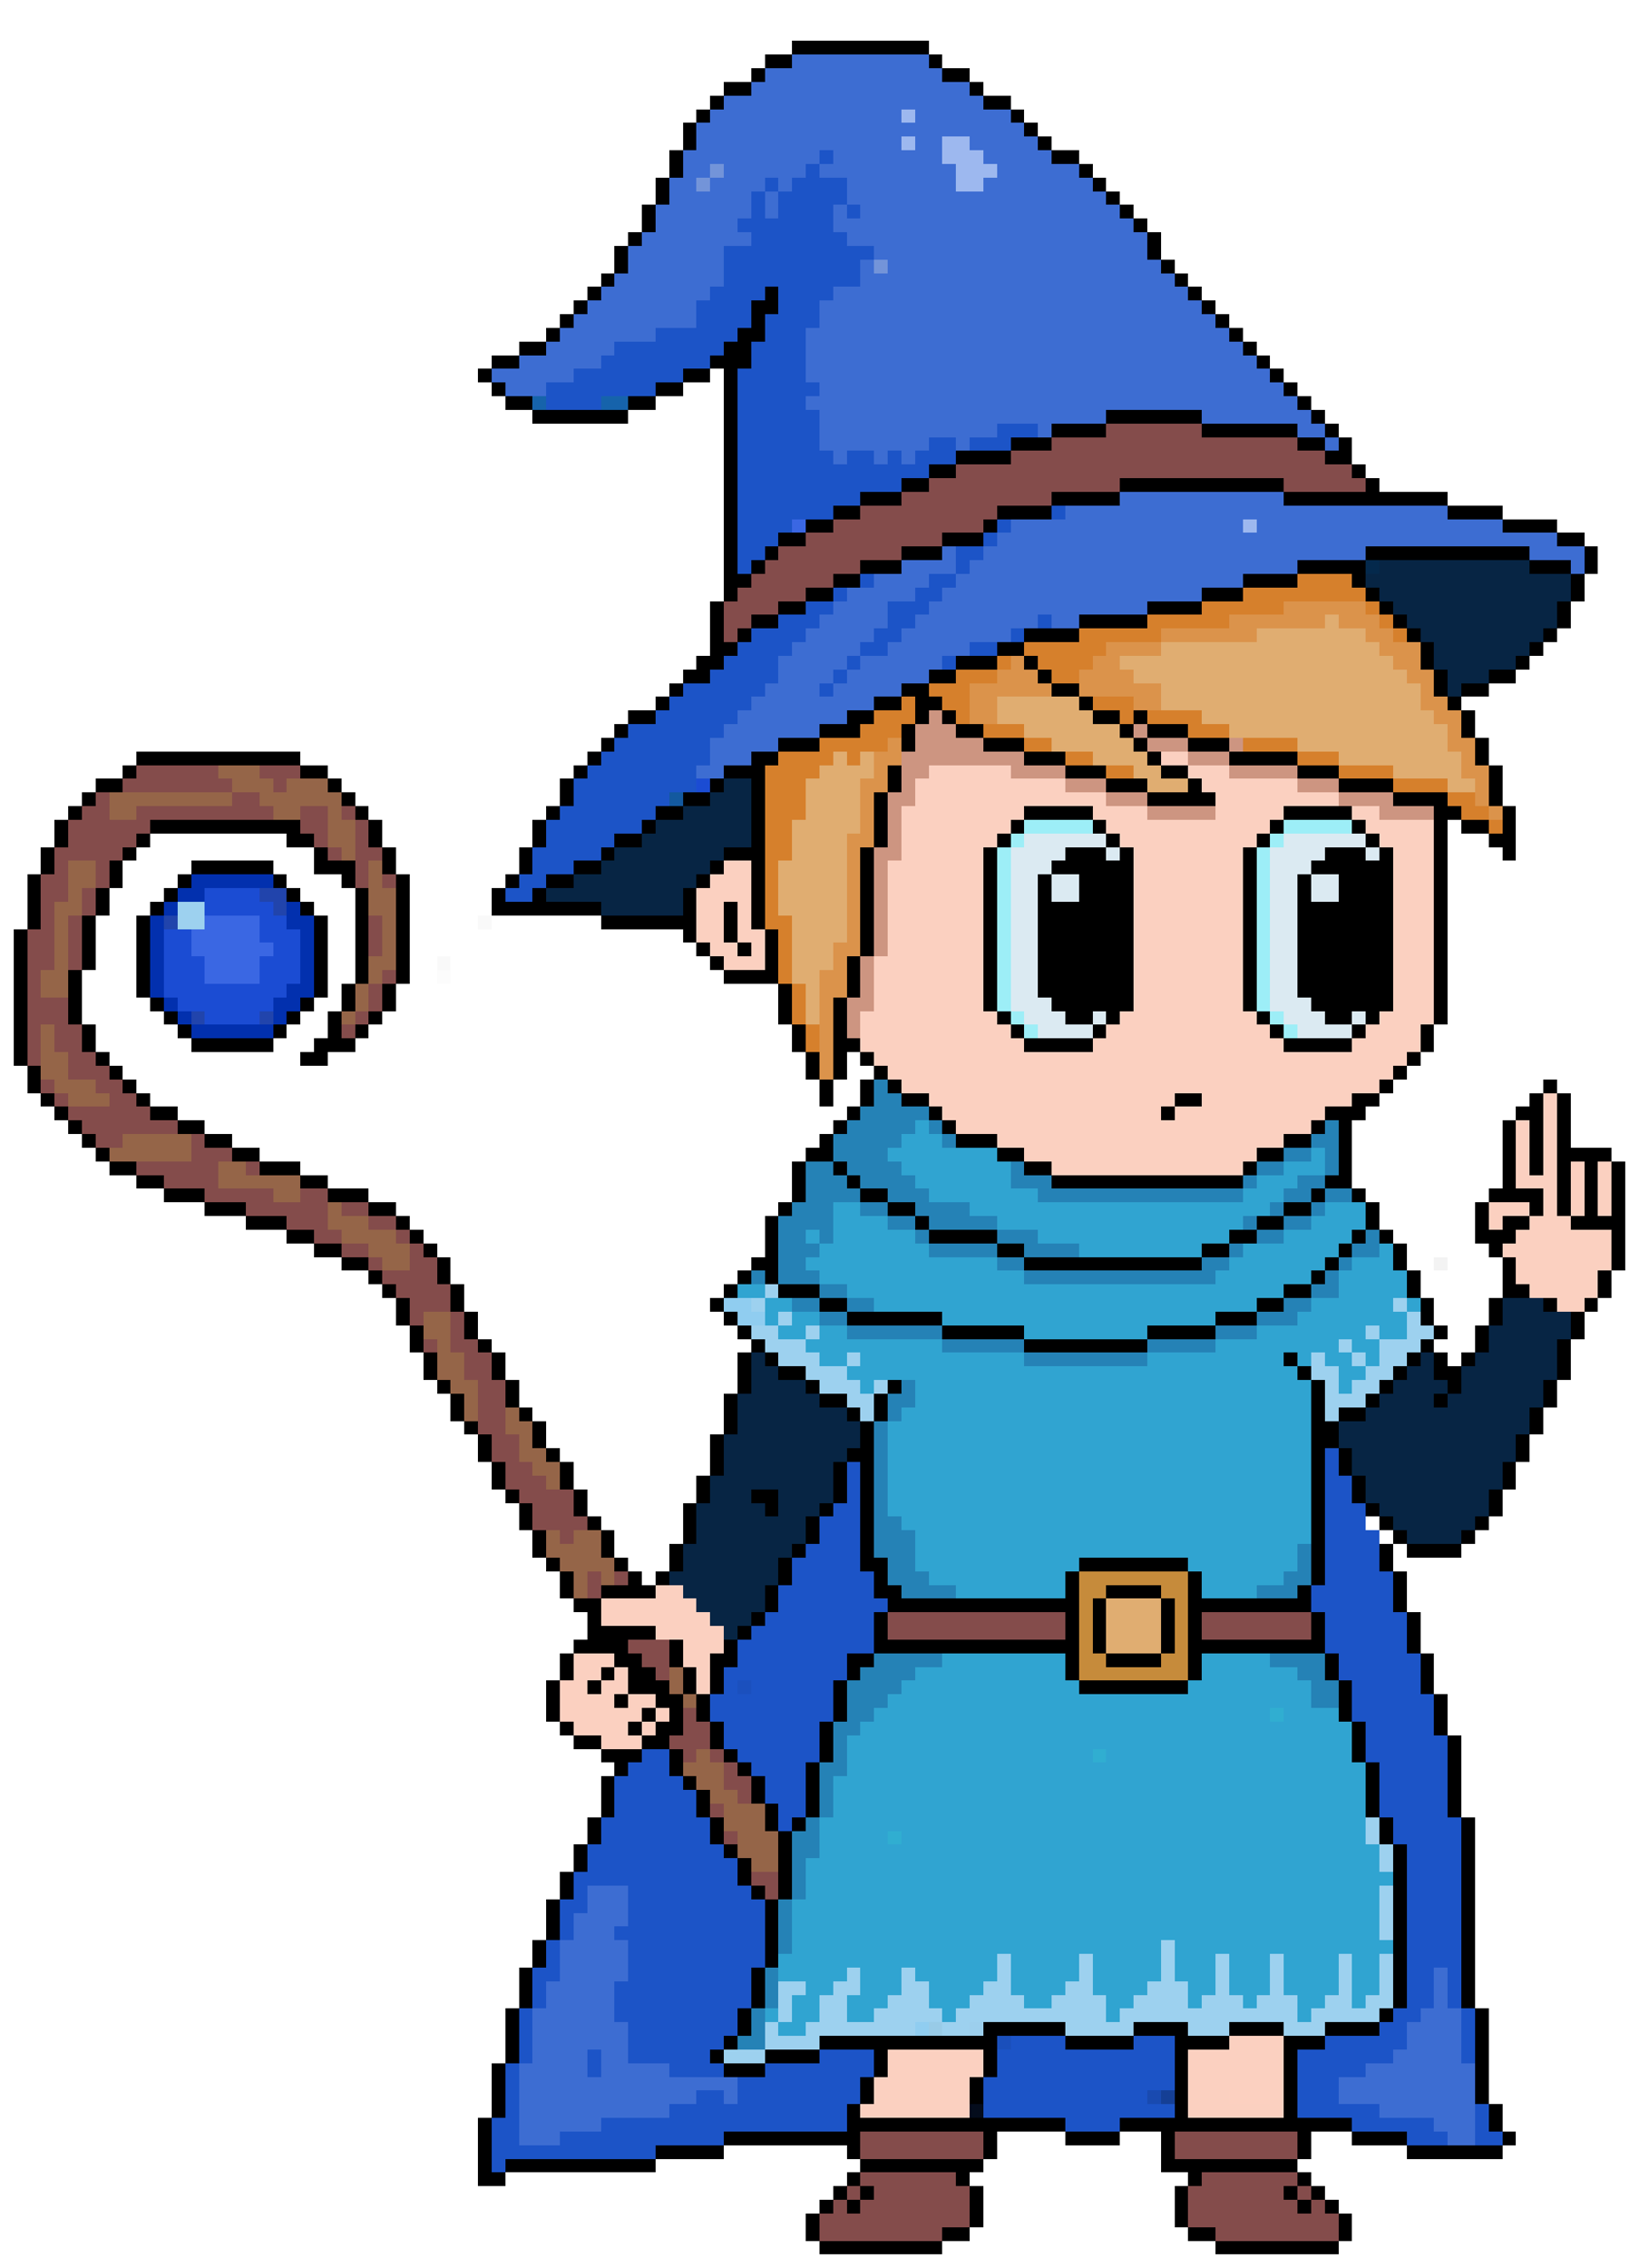 <svg xmlns="http://www.w3.org/2000/svg" viewBox="0 -0.5 120 166" shape-rendering="crispEdges">
<path stroke="#000000" d="M58 3h10M56 4h2M68 4h1M55 5h1M69 5h2M53 6h2M71 6h1M52 7h1M72 7h2M51 8h1M74 8h1M50 9h1M75 9h1M50 10h1M76 10h1M49 11h1M77 11h2M49 12h1M79 12h1M48 13h1M80 13h1M48 14h1M81 14h1M47 15h1M82 15h1M47 16h1M83 16h1M46 17h1M84 17h1M45 18h1M84 18h1M45 19h1M85 19h1M44 20h1M86 20h1M43 21h1M56 21h1M87 21h1M42 22h1M55 22h2M88 22h1M41 23h1M55 23h1M89 23h1M40 24h1M54 24h2M90 24h1M38 25h2M53 25h2M91 25h1M36 26h2M52 26h3M92 26h1M35 27h1M50 27h2M53 27h1M93 27h1M36 28h1M48 28h2M53 28h1M94 28h1M37 29h2M46 29h2M53 29h1M95 29h1M39 30h7M53 30h1M81 30h7M96 30h1M53 31h1M77 31h4M88 31h7M97 31h1M53 32h1M74 32h3M95 32h2M98 32h1M53 33h1M70 33h4M97 33h2M53 34h1M68 34h2M99 34h1M53 35h1M66 35h2M82 35h12M100 35h1M53 36h1M63 36h3M77 36h5M94 36h12M53 37h1M61 37h2M73 37h4M106 37h4M53 38h1M59 38h2M72 38h1M110 38h4M53 39h1M57 39h2M69 39h3M114 39h2M53 40h1M56 40h1M66 40h3M100 40h12M116 40h1M53 41h1M55 41h1M63 41h3M95 41h5M112 41h3M116 41h1M53 42h2M61 42h2M91 42h4M99 42h1M115 42h1M53 43h1M59 43h2M88 43h3M100 43h1M115 43h1M52 44h1M57 44h2M84 44h4M101 44h1M114 44h1M52 45h1M55 45h2M79 45h5M102 45h1M114 45h1M52 46h1M54 46h1M75 46h4M103 46h1M113 46h1M52 47h2M73 47h2M104 47h1M112 47h1M51 48h2M70 48h3M75 48h1M104 48h1M111 48h1M50 49h2M68 49h2M76 49h1M105 49h1M109 49h2M49 50h1M66 50h2M77 50h2M105 50h1M107 50h2M48 51h1M64 51h2M67 51h2M79 51h1M106 51h1M46 52h2M62 52h2M67 52h1M69 52h1M80 52h2M83 52h1M107 52h1M45 53h1M60 53h3M66 53h1M70 53h2M82 53h1M84 53h3M107 53h1M44 54h1M57 54h3M66 54h1M72 54h3M83 54h1M87 54h3M108 54h1M10 55h12M43 55h1M55 55h2M75 55h3M84 55h1M90 55h5M108 55h1M9 56h1M22 56h2M42 56h1M53 56h3M65 56h1M78 56h3M85 56h2M95 56h3M109 56h1M7 57h2M24 57h1M41 57h1M52 57h1M55 57h1M65 57h1M81 57h3M87 57h1M98 57h4M109 57h1M6 58h1M25 58h1M41 58h1M50 58h2M55 58h1M64 58h1M84 58h5M102 58h4M109 58h1M5 59h1M26 59h1M40 59h1M48 59h2M55 59h1M64 59h1M75 59h5M94 59h5M105 59h2M110 59h1M4 60h1M11 60h11M27 60h1M39 60h1M47 60h1M55 60h1M64 60h1M74 60h1M80 60h1M93 60h1M99 60h1M105 60h1M107 60h2M110 60h1M4 61h1M10 61h1M21 61h2M27 61h1M39 61h1M45 61h2M55 61h1M64 61h1M73 61h1M81 61h1M92 61h1M100 61h1M105 61h1M109 61h2M3 62h1M9 62h1M23 62h1M28 62h1M38 62h1M44 62h1M53 62h3M63 62h1M72 62h1M78 62h3M82 62h1M91 62h1M97 62h3M101 62h1M105 62h1M110 62h1M3 63h1M8 63h1M14 63h6M23 63h3M28 63h1M38 63h1M42 63h2M52 63h1M55 63h1M63 63h1M72 63h1M77 63h6M91 63h1M96 63h6M105 63h1M2 64h1M8 64h1M13 64h1M20 64h1M25 64h1M29 64h1M37 64h1M40 64h2M51 64h1M55 64h1M63 64h1M72 64h1M76 64h1M79 64h4M91 64h1M95 64h1M98 64h4M105 64h1M2 65h1M7 65h1M12 65h1M21 65h1M26 65h1M29 65h1M36 65h1M39 65h1M50 65h1M55 65h1M63 65h1M72 65h1M76 65h1M79 65h4M91 65h1M95 65h1M98 65h4M105 65h1M2 66h1M7 66h1M11 66h1M22 66h1M26 66h1M29 66h1M36 66h8M50 66h1M53 66h1M55 66h1M63 66h1M72 66h1M76 66h7M91 66h1M95 66h7M105 66h1M2 67h1M6 67h1M10 67h1M23 67h1M26 67h1M29 67h1M44 67h7M53 67h1M55 67h1M63 67h1M72 67h1M76 67h7M91 67h1M95 67h7M105 67h1M1 68h1M6 68h1M10 68h1M23 68h1M26 68h1M29 68h1M50 68h1M53 68h1M56 68h1M63 68h1M72 68h1M76 68h7M91 68h1M95 68h7M105 68h1M1 69h1M6 69h1M10 69h1M23 69h1M26 69h1M29 69h1M51 69h1M54 69h1M56 69h1M63 69h1M72 69h1M76 69h7M91 69h1M95 69h7M105 69h1M1 70h1M6 70h1M10 70h1M23 70h1M26 70h1M29 70h1M52 70h1M56 70h1M62 70h1M72 70h1M76 70h7M91 70h1M95 70h7M105 70h1M1 71h1M5 71h1M10 71h1M23 71h1M26 71h1M29 71h1M53 71h4M62 71h1M72 71h1M76 71h7M91 71h1M95 71h7M105 71h1M1 72h1M5 72h1M10 72h1M23 72h1M25 72h1M28 72h1M57 72h1M62 72h1M72 72h1M76 72h7M91 72h1M95 72h7M105 72h1M1 73h1M5 73h1M11 73h1M22 73h1M25 73h1M28 73h1M57 73h1M61 73h1M72 73h1M77 73h6M91 73h1M96 73h6M105 73h1M1 74h1M5 74h1M12 74h1M21 74h1M24 74h1M27 74h1M57 74h1M61 74h1M73 74h1M78 74h2M81 74h1M92 74h1M97 74h2M100 74h1M105 74h1M1 75h1M6 75h1M13 75h1M20 75h1M24 75h1M26 75h1M58 75h1M61 75h1M74 75h1M80 75h1M93 75h1M99 75h1M104 75h1M1 76h1M6 76h1M14 76h6M23 76h3M58 76h1M61 76h2M75 76h5M94 76h5M104 76h1M1 77h1M7 77h1M22 77h2M59 77h1M61 77h1M63 77h1M103 77h1M2 78h1M8 78h1M59 78h1M61 78h1M64 78h1M102 78h1M2 79h1M9 79h1M60 79h1M63 79h1M65 79h1M101 79h1M113 79h1M3 80h1M10 80h1M60 80h1M63 80h1M66 80h2M86 80h2M99 80h2M112 80h1M114 80h1M4 81h1M11 81h2M62 81h1M68 81h1M85 81h1M97 81h3M111 81h2M114 81h1M5 82h1M13 82h2M61 82h1M69 82h1M96 82h1M98 82h1M110 82h1M112 82h1M114 82h1M6 83h1M15 83h2M60 83h1M70 83h3M94 83h2M98 83h1M110 83h1M112 83h1M114 83h1M7 84h1M17 84h2M59 84h2M73 84h2M92 84h2M98 84h1M110 84h1M112 84h1M114 84h4M8 85h2M19 85h3M58 85h1M61 85h1M75 85h2M91 85h1M98 85h1M110 85h1M112 85h1M114 85h1M116 85h1M118 85h1M10 86h2M22 86h2M58 86h1M62 86h1M77 86h14M97 86h2M110 86h1M114 86h1M116 86h1M118 86h1M12 87h3M24 87h3M58 87h1M63 87h2M96 87h1M99 87h1M109 87h4M114 87h1M116 87h1M118 87h1M15 88h3M27 88h2M57 88h1M65 88h2M94 88h2M100 88h1M108 88h1M112 88h1M114 88h1M116 88h1M118 88h1M18 89h3M29 89h1M56 89h1M67 89h1M92 89h2M100 89h1M108 89h1M110 89h2M115 89h4M21 90h2M30 90h1M56 90h1M68 90h5M90 90h2M99 90h1M101 90h1M108 90h3M118 90h1M23 91h2M31 91h1M56 91h1M73 91h2M88 91h2M98 91h1M102 91h1M109 91h1M118 91h1M25 92h2M32 92h1M55 92h2M75 92h13M97 92h1M102 92h1M110 92h1M118 92h1M27 93h1M32 93h1M54 93h1M56 93h1M96 93h1M103 93h1M110 93h1M117 93h1M28 94h1M33 94h1M53 94h1M57 94h3M94 94h2M103 94h1M110 94h2M117 94h1M29 95h1M33 95h1M52 95h1M60 95h2M92 95h2M104 95h1M109 95h1M113 95h1M116 95h1M29 96h1M34 96h1M53 96h1M62 96h7M89 96h3M104 96h1M109 96h1M115 96h1M30 97h1M34 97h1M54 97h1M69 97h6M84 97h5M105 97h1M108 97h1M115 97h1M30 98h1M35 98h1M55 98h1M75 98h9M104 98h1M108 98h1M114 98h1M31 99h1M36 99h1M54 99h1M56 99h1M94 99h1M103 99h1M105 99h1M107 99h1M114 99h1M31 100h1M36 100h1M54 100h1M57 100h2M95 100h1M102 100h1M105 100h2M114 100h1M32 101h1M37 101h1M54 101h1M59 101h1M65 101h1M96 101h1M101 101h1M106 101h1M113 101h1M33 102h1M37 102h1M53 102h1M60 102h2M64 102h1M96 102h1M100 102h1M105 102h1M113 102h1M33 103h1M38 103h1M53 103h1M62 103h1M64 103h1M96 103h1M98 103h2M112 103h1M34 104h1M39 104h1M53 104h1M63 104h1M96 104h2M112 104h1M35 105h1M39 105h1M52 105h1M63 105h1M96 105h2M111 105h1M35 106h1M40 106h1M52 106h1M62 106h2M96 106h1M98 106h1M111 106h1M36 107h1M41 107h1M52 107h1M61 107h1M63 107h1M96 107h1M98 107h1M110 107h1M36 108h1M41 108h1M51 108h1M61 108h1M63 108h1M96 108h1M99 108h1M110 108h1M37 109h1M42 109h1M51 109h1M55 109h2M61 109h1M63 109h1M96 109h1M99 109h1M109 109h1M38 110h1M42 110h1M50 110h1M56 110h1M60 110h1M63 110h1M96 110h1M100 110h1M109 110h1M38 111h1M43 111h1M50 111h1M59 111h1M63 111h1M96 111h1M101 111h1M108 111h1M39 112h1M44 112h1M50 112h1M59 112h1M63 112h1M96 112h1M102 112h1M107 112h1M39 113h1M44 113h1M49 113h1M58 113h1M63 113h1M96 113h1M101 113h1M103 113h4M40 114h1M45 114h1M49 114h1M57 114h1M63 114h2M79 114h8M96 114h1M101 114h1M41 115h1M46 115h1M48 115h1M57 115h1M64 115h1M78 115h1M87 115h1M96 115h1M102 115h1M41 116h1M44 116h4M56 116h1M64 116h2M78 116h1M81 116h4M87 116h1M95 116h1M102 116h1M42 117h2M56 117h1M65 117h14M80 117h1M85 117h1M87 117h9M102 117h1M43 118h1M55 118h1M64 118h1M78 118h1M80 118h1M85 118h1M87 118h1M96 118h1M103 118h1M43 119h5M54 119h1M64 119h1M78 119h1M80 119h1M85 119h1M87 119h1M96 119h1M103 119h1M42 120h4M49 120h1M53 120h1M64 120h15M80 120h1M85 120h1M87 120h10M103 120h1M41 121h1M45 121h2M49 121h1M52 121h2M62 121h2M78 121h1M81 121h4M87 121h1M97 121h1M104 121h1M41 122h1M44 122h1M46 122h2M50 122h1M52 122h1M62 122h1M78 122h1M87 122h1M97 122h1M104 122h1M40 123h1M43 123h1M46 123h3M50 123h1M52 123h1M61 123h1M79 123h8M98 123h1M104 123h1M40 124h1M45 124h1M48 124h2M51 124h1M61 124h1M98 124h1M105 124h1M40 125h1M47 125h1M49 125h1M51 125h1M61 125h1M98 125h1M105 125h1M41 126h1M46 126h1M48 126h2M52 126h1M60 126h1M99 126h1M105 126h1M42 127h2M47 127h2M52 127h1M60 127h1M99 127h1M106 127h1M44 128h3M49 128h1M53 128h1M60 128h1M99 128h1M106 128h1M45 129h1M49 129h1M54 129h1M59 129h1M100 129h1M106 129h1M44 130h1M50 130h1M55 130h1M59 130h1M100 130h1M106 130h1M44 131h1M51 131h1M55 131h1M59 131h1M100 131h1M106 131h1M44 132h1M51 132h1M56 132h1M59 132h1M100 132h1M106 132h1M43 133h1M52 133h1M56 133h1M58 133h1M101 133h1M107 133h1M43 134h1M52 134h1M57 134h1M101 134h1M107 134h1M42 135h1M53 135h1M57 135h1M102 135h1M107 135h1M42 136h1M54 136h1M57 136h1M102 136h1M107 136h1M41 137h1M54 137h1M57 137h1M102 137h1M107 137h1M41 138h1M55 138h1M57 138h1M102 138h1M107 138h1M40 139h1M56 139h1M102 139h1M107 139h1M40 140h1M56 140h1M102 140h1M107 140h1M40 141h1M56 141h1M102 141h1M107 141h1M39 142h1M56 142h1M102 142h1M107 142h1M39 143h1M56 143h1M102 143h1M107 143h1M38 144h1M55 144h1M102 144h1M107 144h1M38 145h1M55 145h1M102 145h1M107 145h1M38 146h1M55 146h1M102 146h1M107 146h1M37 147h1M54 147h1M101 147h1M108 147h1M37 148h1M54 148h1M72 148h6M83 148h4M90 148h4M97 148h4M108 148h1M37 149h1M53 149h1M60 149h13M78 149h5M86 149h4M94 149h3M108 149h1M37 150h1M52 150h1M56 150h4M64 150h1M72 150h1M86 150h1M94 150h1M108 150h1M36 151h1M53 151h3M64 151h1M72 151h1M86 151h1M94 151h1M108 151h1M36 152h1M63 152h1M71 152h1M86 152h1M94 152h1M108 152h1M36 153h1M63 153h1M71 153h1M86 153h1M94 153h1M108 153h1M36 154h1M62 154h1M86 154h1M94 154h1M109 154h1M35 155h1M62 155h16M82 155h17M109 155h1M35 156h1M53 156h10M72 156h1M78 156h4M85 156h1M95 156h1M99 156h4M110 156h1M35 157h1M48 157h5M62 157h1M72 157h1M85 157h1M95 157h1M103 157h7M35 158h1M37 158h11M63 158h9M85 158h10M35 159h2M62 159h1M70 159h1M87 159h1M95 159h1M61 160h1M63 160h1M71 160h1M86 160h1M94 160h1M96 160h1M60 161h1M62 161h1M71 161h1M86 161h1M95 161h1M97 161h1M59 162h1M71 162h1M86 162h1M98 162h1M59 163h1M69 163h2M87 163h2M98 163h1M60 164h9M89 164h9" />
<path stroke="#3d6dd2" d="M58 4h10M56 5h13M55 6h16M53 7h19M52 8h14M67 8h7M51 9h24M51 10h15M67 10h2M71 10h5M50 11h10M61 11h8M72 11h5M50 12h2M53 12h6M60 12h10M73 12h6M49 13h2M52 13h4M57 13h1M62 13h8M72 13h8M49 14h6M56 14h1M62 14h19M48 15h7M56 15h1M61 15h1M63 15h19M48 16h6M61 16h22M47 17h8M62 17h22M46 18h7M64 18h20M46 19h7M63 19h1M65 19h20M45 20h8M63 20h23M44 21h8M61 21h26M43 22h8M60 22h28M42 23h9M60 23h29M41 24h7M59 24h31M40 25h5M59 25h32M38 26h6M59 26h33M36 27h6M59 27h34M37 28h3M60 28h34M59 29h36M60 30h21M88 30h8M60 31h13M76 31h1M95 31h2M60 32h8M70 32h1M97 32h1M61 33h1M64 33h1M66 33h1M82 36h12M78 37h28M74 38h17M92 38h18M73 39h41M69 40h1M72 40h28M112 40h4M66 41h4M71 41h24M115 41h1M64 42h4M70 42h21M62 43h5M69 43h19M61 44h4M68 44h16M60 45h5M67 45h9M77 45h2M59 46h5M66 46h8M58 47h5M65 47h6M57 48h5M63 48h6M57 49h4M62 49h6M56 50h4M61 50h5M55 51h9M54 52h8M53 53h7M52 54h5M52 55h3M51 56h2M43 138h3M43 139h3M42 140h4M42 141h3M41 142h5M41 143h5M41 144h5M105 144h1M40 145h5M105 145h1M40 146h5M105 146h1M39 147h6M104 147h3M39 148h7M103 148h4M39 149h7M103 149h4M39 150h4M44 150h2M102 150h5M38 151h5M44 151h5M100 151h8M38 152h16M98 152h10M38 153h13M53 153h1M98 153h10M38 154h11M101 154h7M38 155h6M105 155h3M38 156h3M106 156h2" />
<path stroke="#9db8ef" d="M66 8h1M66 10h1M69 10h2M69 11h3M70 12h3M70 13h2M91 38h1" />
<path stroke="#1c54c7" d="M60 11h1M59 12h1M56 13h1M58 13h4M55 14h1M57 14h5M55 15h1M57 15h4M62 15h1M54 16h7M55 17h7M53 18h11M53 19h10M53 20h10M52 21h4M57 21h4M51 22h4M57 22h3M51 23h4M56 23h4M48 24h6M56 24h3M45 25h8M55 25h4M44 26h8M55 26h4M42 27h8M54 27h5M40 28h8M54 28h6M40 29h4M54 29h5M54 30h6M54 31h6M73 31h3M54 32h6M68 32h2M71 32h3M54 33h7M62 33h2M65 33h1M67 33h3M54 34h14M54 35h12M54 36h9M54 37h7M77 37h1M54 38h4M73 38h1M54 39h3M72 39h1M54 40h2M70 40h2M54 41h1M70 41h1M63 42h1M68 42h2M61 43h1M67 43h2M59 44h2M65 44h3M57 45h3M65 45h2M76 45h1M55 46h4M64 46h2M74 46h1M54 47h4M63 47h2M71 47h2M53 48h4M62 48h1M69 48h1M52 49h5M61 49h1M50 50h6M60 50h1M49 51h6M48 52h6M46 53h7M45 54h7M44 55h8M43 56h8M42 57h9M42 58h7M41 59h7M40 60h7M40 61h5M39 62h5M39 63h3M38 64h2M37 65h2M97 106h1M62 107h1M97 107h1M62 108h1M97 108h2M62 109h1M97 109h2M61 110h2M97 110h3M60 111h3M97 111h3M60 112h3M97 112h4M59 113h4M97 113h4M58 114h5M97 114h4M58 115h6M97 115h5M57 116h7M96 116h6M57 117h8M96 117h6M56 118h8M97 118h6M55 119h9M97 119h6M54 120h10M97 120h6M54 121h8M98 121h6M53 122h9M98 122h6M53 123h1M55 123h6M99 123h5M52 124h9M99 124h6M52 125h9M99 125h6M53 126h7M100 126h5M53 127h7M100 127h6M47 128h2M54 128h6M100 128h6M46 129h3M55 129h4M101 129h5M45 130h5M56 130h3M101 130h5M45 131h6M56 131h3M101 131h5M45 132h6M57 132h2M101 132h5M44 133h8M57 133h1M102 133h5M44 134h8M102 134h5M43 135h10M103 135h4M43 136h11M103 136h4M42 137h12M103 137h4M42 138h1M46 138h9M103 138h4M41 139h2M46 139h10M103 139h4M41 140h1M46 140h10M103 140h4M41 141h1M45 141h11M103 141h4M40 142h1M46 142h10M103 142h4M40 143h1M46 143h10M103 143h4M39 144h2M46 144h9M103 144h2M106 144h1M39 145h1M45 145h10M103 145h2M106 145h1M39 146h1M45 146h10M103 146h2M106 146h1M38 147h1M45 147h9M102 147h2M107 147h1M38 148h1M46 148h8M101 148h2M107 148h1M38 149h1M46 149h7M74 149h4M83 149h3M97 149h6M107 149h1M38 150h1M43 150h1M46 150h6M60 150h4M73 150h13M95 150h7M107 150h1M37 151h1M43 151h1M49 151h4M56 151h8M73 151h13M95 151h5M37 152h1M54 152h9M72 152h14M95 152h3M37 153h1M51 153h2M54 153h9M72 153h12M95 153h3M37 154h1M49 154h13M72 154h14M95 154h6M108 154h1M36 155h2M44 155h18M78 155h4M99 155h6M108 155h1M36 156h2M41 156h12M103 156h3M108 156h2M36 157h12M36 158h1" />
<path stroke="#7394d9" d="M52 12h1M51 13h1M64 19h1" />
<path stroke="#1663ab" d="M39 29h1M44 29h2" />
<path stroke="#844c4b" d="M81 31h7M77 32h18M74 33h23M70 34h29M68 35h14M94 35h6M66 36h11M63 37h10M61 38h11M59 39h10M57 40h9M56 41h7M55 42h6M54 43h5M53 44h4M53 45h2M53 46h1M10 56h6M19 56h3M9 57h8M20 57h1M7 58h1M17 58h2M6 59h2M10 59h10M22 59h2M25 59h1M5 60h6M22 60h2M26 60h1M5 61h5M23 61h1M26 61h1M4 62h5M24 62h1M26 62h2M4 63h1M7 63h1M26 63h1M3 64h2M7 64h1M26 64h1M28 64h1M3 65h2M6 65h1M3 66h1M6 66h1M3 67h1M5 67h1M27 67h1M2 68h2M5 68h1M27 68h1M2 69h2M5 69h1M27 69h1M2 70h2M5 70h1M2 71h1M28 71h1M2 72h1M27 72h1M2 73h3M27 73h1M2 74h3M26 74h1M2 75h1M4 75h2M25 75h1M2 76h1M4 76h2M2 77h1M5 77h2M5 78h3M3 79h1M7 79h2M4 80h1M8 80h2M5 81h6M6 82h7M7 83h2M14 83h1M14 84h3M10 85h6M18 85h1M12 86h4M15 87h5M22 87h2M18 88h6M25 88h2M21 89h3M27 89h2M23 90h2M29 90h1M25 91h2M30 91h1M27 92h1M30 92h2M28 93h4M29 94h4M30 95h3M30 96h1M33 96h1M33 97h1M31 98h1M33 98h2M34 99h2M34 100h2M35 101h2M35 102h2M35 103h2M35 104h2M36 105h2M36 106h2M37 107h2M37 108h3M38 109h4M39 110h3M39 111h4M41 112h1M43 115h1M45 115h1M43 116h1M65 118h13M88 118h8M65 119h13M88 119h8M46 120h3M47 121h2M48 122h1M50 125h1M50 126h2M49 127h3M50 128h1M52 128h1M53 129h1M53 130h2M54 131h1M52 132h1M53 134h1M55 137h2M56 138h1M63 156h9M86 156h9M63 157h9M86 157h9M63 159h7M88 159h7M62 160h1M64 160h7M87 160h7M95 160h1M61 161h1M63 161h8M87 161h8M96 161h1M60 162h11M87 162h11M60 163h9M89 163h9" />
<path stroke="#3a67e3" d="M58 38h1M15 67h4M14 68h5M14 69h6M15 70h4M15 71h4" />
<path stroke="#04294c" d="M100 41h1" />
<path stroke="#072544" d="M101 41h11M100 42h15M101 43h14M102 44h12M103 45h11M104 46h9M105 47h7M105 48h6M106 49h3M106 50h1M53 57h2M52 58h3M50 59h5M48 60h7M47 61h8M45 62h8M44 63h8M42 64h9M40 65h10M44 66h6M110 95h3M110 96h5M109 97h6M109 98h5M55 99h1M104 99h1M108 99h6M55 100h2M103 100h2M107 100h7M55 101h4M102 101h4M107 101h6M54 102h6M101 102h4M106 102h7M54 103h8M100 103h12M54 104h9M98 104h14M53 105h10M98 105h13M53 106h9M99 106h12M53 107h8M99 107h11M52 108h9M100 108h10M52 109h3M57 109h4M100 109h9M51 110h5M57 110h3M101 110h8M51 111h8M102 111h6M51 112h8M103 112h4M50 113h8M50 114h7M49 115h8M50 116h6M51 117h5M52 118h3M53 119h1" />
<path stroke="#d6802c" d="M95 42h4M91 43h9M88 44h6M100 44h1M84 45h6M101 45h1M79 46h6M102 46h1M75 47h6M73 48h1M76 48h4M70 49h3M77 49h2M68 50h3M66 51h1M69 51h2M80 51h3M64 52h3M70 52h1M82 52h1M84 52h4M63 53h3M72 53h3M87 53h3M60 54h5M75 54h2M91 54h4M57 55h4M62 55h1M78 55h2M95 55h3M56 56h4M81 56h2M98 56h4M56 57h3M102 57h4M56 58h3M106 58h2M56 59h3M107 59h2M56 60h2M109 60h1M56 61h2M56 62h2M56 63h1M56 64h1M56 65h1M56 66h1M56 67h2M57 68h1M57 69h1M57 70h1M57 71h1M58 72h1M58 73h1M58 74h1M59 75h1M59 76h1" />
<path stroke="#db934b" d="M94 44h6M90 45h7M98 45h3M85 46h7M100 46h2M81 47h4M101 47h3M74 48h1M80 48h2M102 48h2M73 49h3M79 49h4M103 49h2M71 50h6M79 50h6M104 50h1M71 51h2M83 51h2M104 51h2M71 52h2M105 52h2M106 53h1M65 54h1M106 54h2M64 55h2M107 55h1M64 56h1M107 56h2M63 57h2M108 57h1M63 58h1M108 58h1M63 59h1M109 59h1M63 60h1M62 61h2M62 62h1M62 63h1M62 64h1M62 65h1M62 66h1M62 67h1M62 68h1M61 69h2M61 70h1M60 71h2M60 72h2M60 73h1M60 74h1M60 75h1M60 76h1M60 77h1M60 78h1" />
<path stroke="#e0ad71" d="M97 45h1M92 46h8M85 47h16M82 48h20M83 49h20M85 50h19M73 51h6M85 51h19M73 52h7M88 52h17M75 53h7M90 53h16M77 54h6M95 54h11M61 55h1M63 55h1M80 55h4M98 55h9M60 56h4M83 56h2M102 56h5M59 57h4M84 57h3M106 57h2M59 58h4M59 59h4M58 60h5M58 61h4M58 62h4M57 63h5M57 64h5M57 65h5M57 66h5M58 67h4M58 68h4M58 69h3M58 70h3M58 71h2M59 72h1M59 73h1M59 74h1M81 117h4M81 118h4M81 119h4M81 120h4" />
<path stroke="#cd9581" d="M68 52h1M67 53h3M83 53h1M67 54h5M84 54h3M90 54h1M66 55h9M87 55h3M66 56h2M74 56h4M90 56h5M66 57h1M78 57h3M95 57h3M65 58h2M81 58h3M98 58h4M65 59h1M84 59h5M101 59h4M65 60h1M65 61h1M64 62h2M64 63h1M64 64h1M64 65h1M64 66h1M64 67h1M64 68h1M64 69h1M63 70h1M63 71h1M63 72h1M62 73h2M62 74h1M62 75h1" />
<path stroke="#fbd0c0" d="M85 55h2M68 56h6M87 56h3M67 57h11M88 57h7M67 58h14M89 58h9M66 59h9M80 59h4M89 59h5M99 59h2M66 60h8M81 60h12M100 60h5M66 61h7M82 61h10M101 61h4M66 62h6M83 62h8M102 62h3M53 63h2M65 63h7M83 63h8M102 63h3M52 64h3M65 64h7M83 64h8M102 64h3M51 65h4M65 65h7M83 65h8M102 65h3M51 66h2M54 66h1M65 66h7M83 66h8M102 66h3M51 67h2M54 67h1M65 67h7M83 67h8M102 67h3M51 68h2M54 68h2M65 68h7M83 68h8M102 68h3M52 69h2M55 69h1M65 69h7M83 69h8M102 69h3M53 70h3M64 70h8M83 70h8M102 70h3M64 71h8M83 71h8M102 71h3M64 72h8M83 72h8M102 72h3M64 73h8M83 73h8M102 73h3M63 74h10M82 74h10M101 74h4M63 75h11M81 75h12M100 75h4M63 76h12M80 76h14M99 76h5M64 77h39M65 78h37M66 79h35M68 80h18M88 80h11M113 80h1M69 81h16M86 81h11M113 81h1M70 82h26M111 82h1M113 82h1M73 83h21M111 83h1M113 83h1M75 84h17M111 84h1M113 84h1M77 85h14M111 85h1M113 85h1M115 85h1M117 85h1M111 86h3M115 86h1M117 86h1M113 87h1M115 87h1M117 87h1M109 88h3M113 88h1M115 88h1M117 88h1M109 89h1M112 89h3M111 90h7M110 91h8M111 92h7M111 93h6M112 94h5M114 95h2M48 116h2M44 117h7M44 118h8M48 119h5M50 120h3M42 121h3M50 121h2M42 122h2M45 122h1M51 122h1M41 123h2M44 123h2M51 123h1M41 124h4M46 124h2M41 125h6M48 125h1M42 126h4M47 126h1M44 127h3M90 149h4M65 150h7M87 150h7M65 151h7M87 151h7M64 152h7M87 152h7M64 153h7M87 153h3M93 153h1M63 154h8M87 154h7" />
<path stroke="#956548" d="M16 56h3M17 57h3M21 57h3M8 58h9M19 58h6M8 59h2M20 59h2M24 59h1M24 60h2M24 61h2M25 62h1M5 63h2M27 63h1M5 64h2M27 64h1M5 65h1M27 65h2M4 66h2M27 66h2M4 67h1M28 67h1M4 68h1M28 68h1M4 69h1M28 69h1M4 70h1M27 70h2M3 71h2M27 71h1M3 72h2M26 72h1M26 73h1M25 74h1M3 75h1M3 76h1M3 77h2M3 78h2M4 79h3M5 80h3M9 83h5M8 84h6M16 85h2M16 86h6M20 87h2M24 88h1M24 89h3M25 90h4M27 91h3M28 92h2M31 96h2M31 97h2M32 98h1M32 99h2M32 100h2M33 101h2M34 102h1M34 103h1M37 103h1M37 104h2M38 105h1M38 106h2M39 107h2M40 108h1M40 112h1M42 112h2M40 113h4M41 114h4M42 115h1M44 115h1M42 116h1M49 122h1M49 123h1M50 124h1M51 128h1M50 129h3M51 130h2M52 131h2M53 132h3M53 133h3M54 134h3M54 135h3M55 136h2" />
<path stroke="#1b4cd3" d="M51 57h1M15 65h4M15 66h5M19 67h2M12 68h2M19 68h3M12 69h2M20 69h2M12 70h3M19 70h3M12 71h3M19 71h3M12 72h9M13 73h7M15 74h4" />
<path stroke="#13599f" d="M49 58h1" />
<path stroke="#9deef7" d="M75 60h5M94 60h5M74 61h1M93 61h1M73 62h1M92 62h1M73 63h1M92 63h1M73 64h1M92 64h1M73 65h1M92 65h1M73 66h1M92 66h1M73 67h1M92 67h1M73 68h1M92 68h1M73 69h1M92 69h1M73 70h1M92 70h1M73 71h1M92 71h1M73 72h1M92 72h1M73 73h1M92 73h1M74 74h1M93 74h1M75 75h1M94 75h1" />
<path stroke="#dbeaf2" d="M75 61h6M94 61h6M74 62h4M81 62h1M93 62h4M100 62h1M74 63h3M93 63h3M74 64h2M77 64h2M93 64h2M96 64h2M74 65h2M77 65h2M93 65h2M96 65h2M74 66h2M93 66h2M74 67h2M93 67h2M74 68h2M93 68h2M74 69h2M93 69h2M74 70h2M93 70h2M74 71h2M93 71h2M74 72h2M93 72h2M74 73h3M93 73h3M75 74h3M80 74h1M94 74h3M99 74h1M76 75h4M95 75h4" />
<path stroke="#0230ae" d="M14 64h6M13 65h2M12 66h1M21 66h1M11 67h1M21 67h2M11 68h1M22 68h1M11 69h1M22 69h1M11 70h1M22 70h1M11 71h1M22 71h1M11 72h1M21 72h2M12 73h1M20 73h2M13 74h1M20 74h1M14 75h6" />
<path stroke="#2144ac" d="M19 65h2M20 66h1M12 67h1M14 74h1M19 74h1" />
<path stroke="#9dd1ef" d="M13 66h2M13 67h2M56 94h1M55 95h1M102 95h1M57 96h1M103 96h1M55 97h2M59 97h1M100 97h1M103 97h2M56 98h3M98 98h1M101 98h3M57 99h3M62 99h1M96 99h1M99 99h1M101 99h2M59 100h3M96 100h2M100 100h2M60 101h3M64 101h1M97 101h1M99 101h2M62 102h2M97 102h3M63 103h1M97 103h1M100 133h1M100 134h1M101 135h1M101 136h1M101 138h1M101 139h1M101 140h1M101 141h1M85 142h1M73 143h1M79 143h1M85 143h1M89 143h1M93 143h1M98 143h1M101 143h1M62 144h1M66 144h1M73 144h1M79 144h1M85 144h1M89 144h1M93 144h1M98 144h1M101 144h1M57 145h2M61 145h2M66 145h2M72 145h2M78 145h2M84 145h3M89 145h1M93 145h1M98 145h1M101 145h1M57 146h1M60 146h2M65 146h3M71 146h4M77 146h4M83 146h4M88 146h3M92 146h3M97 146h2M100 146h2M57 147h1M60 147h2M64 147h5M70 147h11M82 147h13M96 147h5M56 148h1M59 148h8M69 148h2M78 148h5M87 148h3M94 148h3M56 149h4M53 150h3" />
<path stroke="rgba(0,0,0,0.024)" d="M35 67h1" />
<path stroke="rgba(0,0,0,0.027)" d="M32 70h1" />
<path stroke="rgba(0,0,0,0.012)" d="M32 71h1" />
<path stroke="#2582b6" d="M64 79h1M64 80h2M63 81h5M62 82h5M68 82h1M97 82h1M61 83h5M69 83h1M96 83h2M61 84h4M94 84h2M97 84h1M59 85h2M62 85h4M74 85h1M92 85h2M97 85h1M59 86h3M63 86h4M74 86h3M91 86h1M95 86h2M59 87h4M65 87h3M76 87h15M94 87h2M97 87h2M58 88h3M63 88h2M67 88h4M93 88h1M96 88h1M57 89h4M65 89h2M68 89h5M91 89h1M94 89h2M57 90h2M60 90h1M67 90h1M73 90h3M92 90h2M100 90h1M57 91h3M68 91h5M75 91h4M90 91h1M99 91h2M57 92h2M73 92h2M88 92h2M98 92h1M55 93h1M57 93h3M75 93h14M97 93h1M60 94h2M96 94h2M58 95h2M62 95h2M94 95h2M60 96h2M92 96h3M62 97h7M89 97h3M69 98h6M84 98h5M75 99h9M66 101h1M65 102h2M65 103h1M64 104h1M64 105h1M64 106h1M64 107h1M64 108h1M64 109h1M64 110h1M64 111h2M64 112h3M64 113h3M95 113h1M65 114h2M95 114h1M65 115h3M94 115h2M66 116h4M92 116h3M64 121h5M93 121h4M63 122h4M95 122h2M62 123h4M96 123h2M62 124h3M96 124h2M62 125h2M61 126h2M61 127h1M61 128h1M60 129h2M60 130h1M60 131h1M60 132h1M59 133h1M58 134h2M58 135h2M58 136h1M58 137h1M58 138h1M57 139h1M57 140h1M57 141h1M57 142h1M56 144h1M56 145h1M56 146h1M55 147h1M55 148h1M54 149h2" />
<path stroke="#30a4d1" d="M67 82h1M66 83h3M65 84h8M96 84h1M66 85h8M94 85h3M67 86h7M92 86h3M68 87h8M91 87h3M61 88h2M71 88h22M97 88h3M61 89h4M73 89h18M96 89h4M59 90h1M61 90h6M76 90h14M94 90h5M60 91h8M79 91h9M91 91h7M101 91h1M59 92h14M90 92h7M99 92h3M60 93h15M89 93h7M98 93h5M54 94h2M62 94h32M98 94h5M56 95h2M64 95h28M96 95h6M103 95h1M56 96h1M58 96h2M69 96h20M95 96h8M57 97h2M60 97h2M75 97h9M92 97h8M101 97h2M59 98h10M89 98h9M99 98h2M60 99h2M63 99h12M84 99h10M95 99h1M97 99h2M100 99h1M62 100h33M98 100h2M63 101h1M67 101h29M98 101h1M67 102h29M66 103h30M65 104h31M65 105h31M65 106h31M65 107h31M65 108h31M65 109h31M65 110h31M66 111h30M67 112h29M67 113h28M67 114h12M87 114h8M68 115h10M88 115h6M70 116h8M88 116h4M69 121h9M88 121h5M67 122h11M88 122h7M66 123h13M87 123h9M65 124h31M64 125h29M94 125h4M63 126h36M62 127h37M62 128h18M81 128h18M62 129h38M61 130h39M61 131h39M61 132h39M60 133h40M60 134h5M66 134h34M60 135h41M59 136h42M59 137h43M59 138h42M58 139h43M58 140h43M58 141h43M58 142h27M86 142h16M57 143h16M74 143h5M80 143h5M86 143h3M90 143h3M94 143h4M99 143h2M57 144h5M63 144h3M67 144h6M74 144h5M80 144h5M86 144h3M90 144h3M94 144h4M99 144h2M59 145h2M63 145h3M68 145h4M74 145h4M80 145h4M87 145h2M90 145h3M94 145h4M99 145h2M58 146h2M62 146h3M68 146h3M75 146h2M81 146h2M87 146h1M91 146h1M95 146h2M99 146h1M56 147h1M58 147h2M62 147h2M69 147h1M81 147h1M95 147h1M57 148h2" />
<path stroke="rgba(0,0,0,0.047)" d="M105 92h1" />
<path stroke="#90cdf0" d="M53 95h2M54 96h2M67 148h1" />
<path stroke="#c68b3b" d="M79 115h8M79 116h2M85 116h2M79 117h1M86 117h1M79 118h1M86 118h1M79 119h1M86 119h1M79 120h1M86 120h1M79 121h2M85 121h2M79 122h8" />
<path stroke="#1b50be" d="M54 123h1" />
<path stroke="#30aed1" d="M93 125h1M80 128h1M65 134h1" />
<path stroke="#98cbe7" d="M68 148h1" />
<path stroke="#9ccfed" d="M71 148h1" />
<path stroke="#1a4fbb" d="M73 149h1" />
<path stroke="#194ab0" d="M84 153h1" />
<path stroke="#153f95" d="M85 153h1" />
<path stroke="#fcd0c0" d="M90 153h3" />
<path stroke="#040c1c" d="M71 154h1" />
</svg>